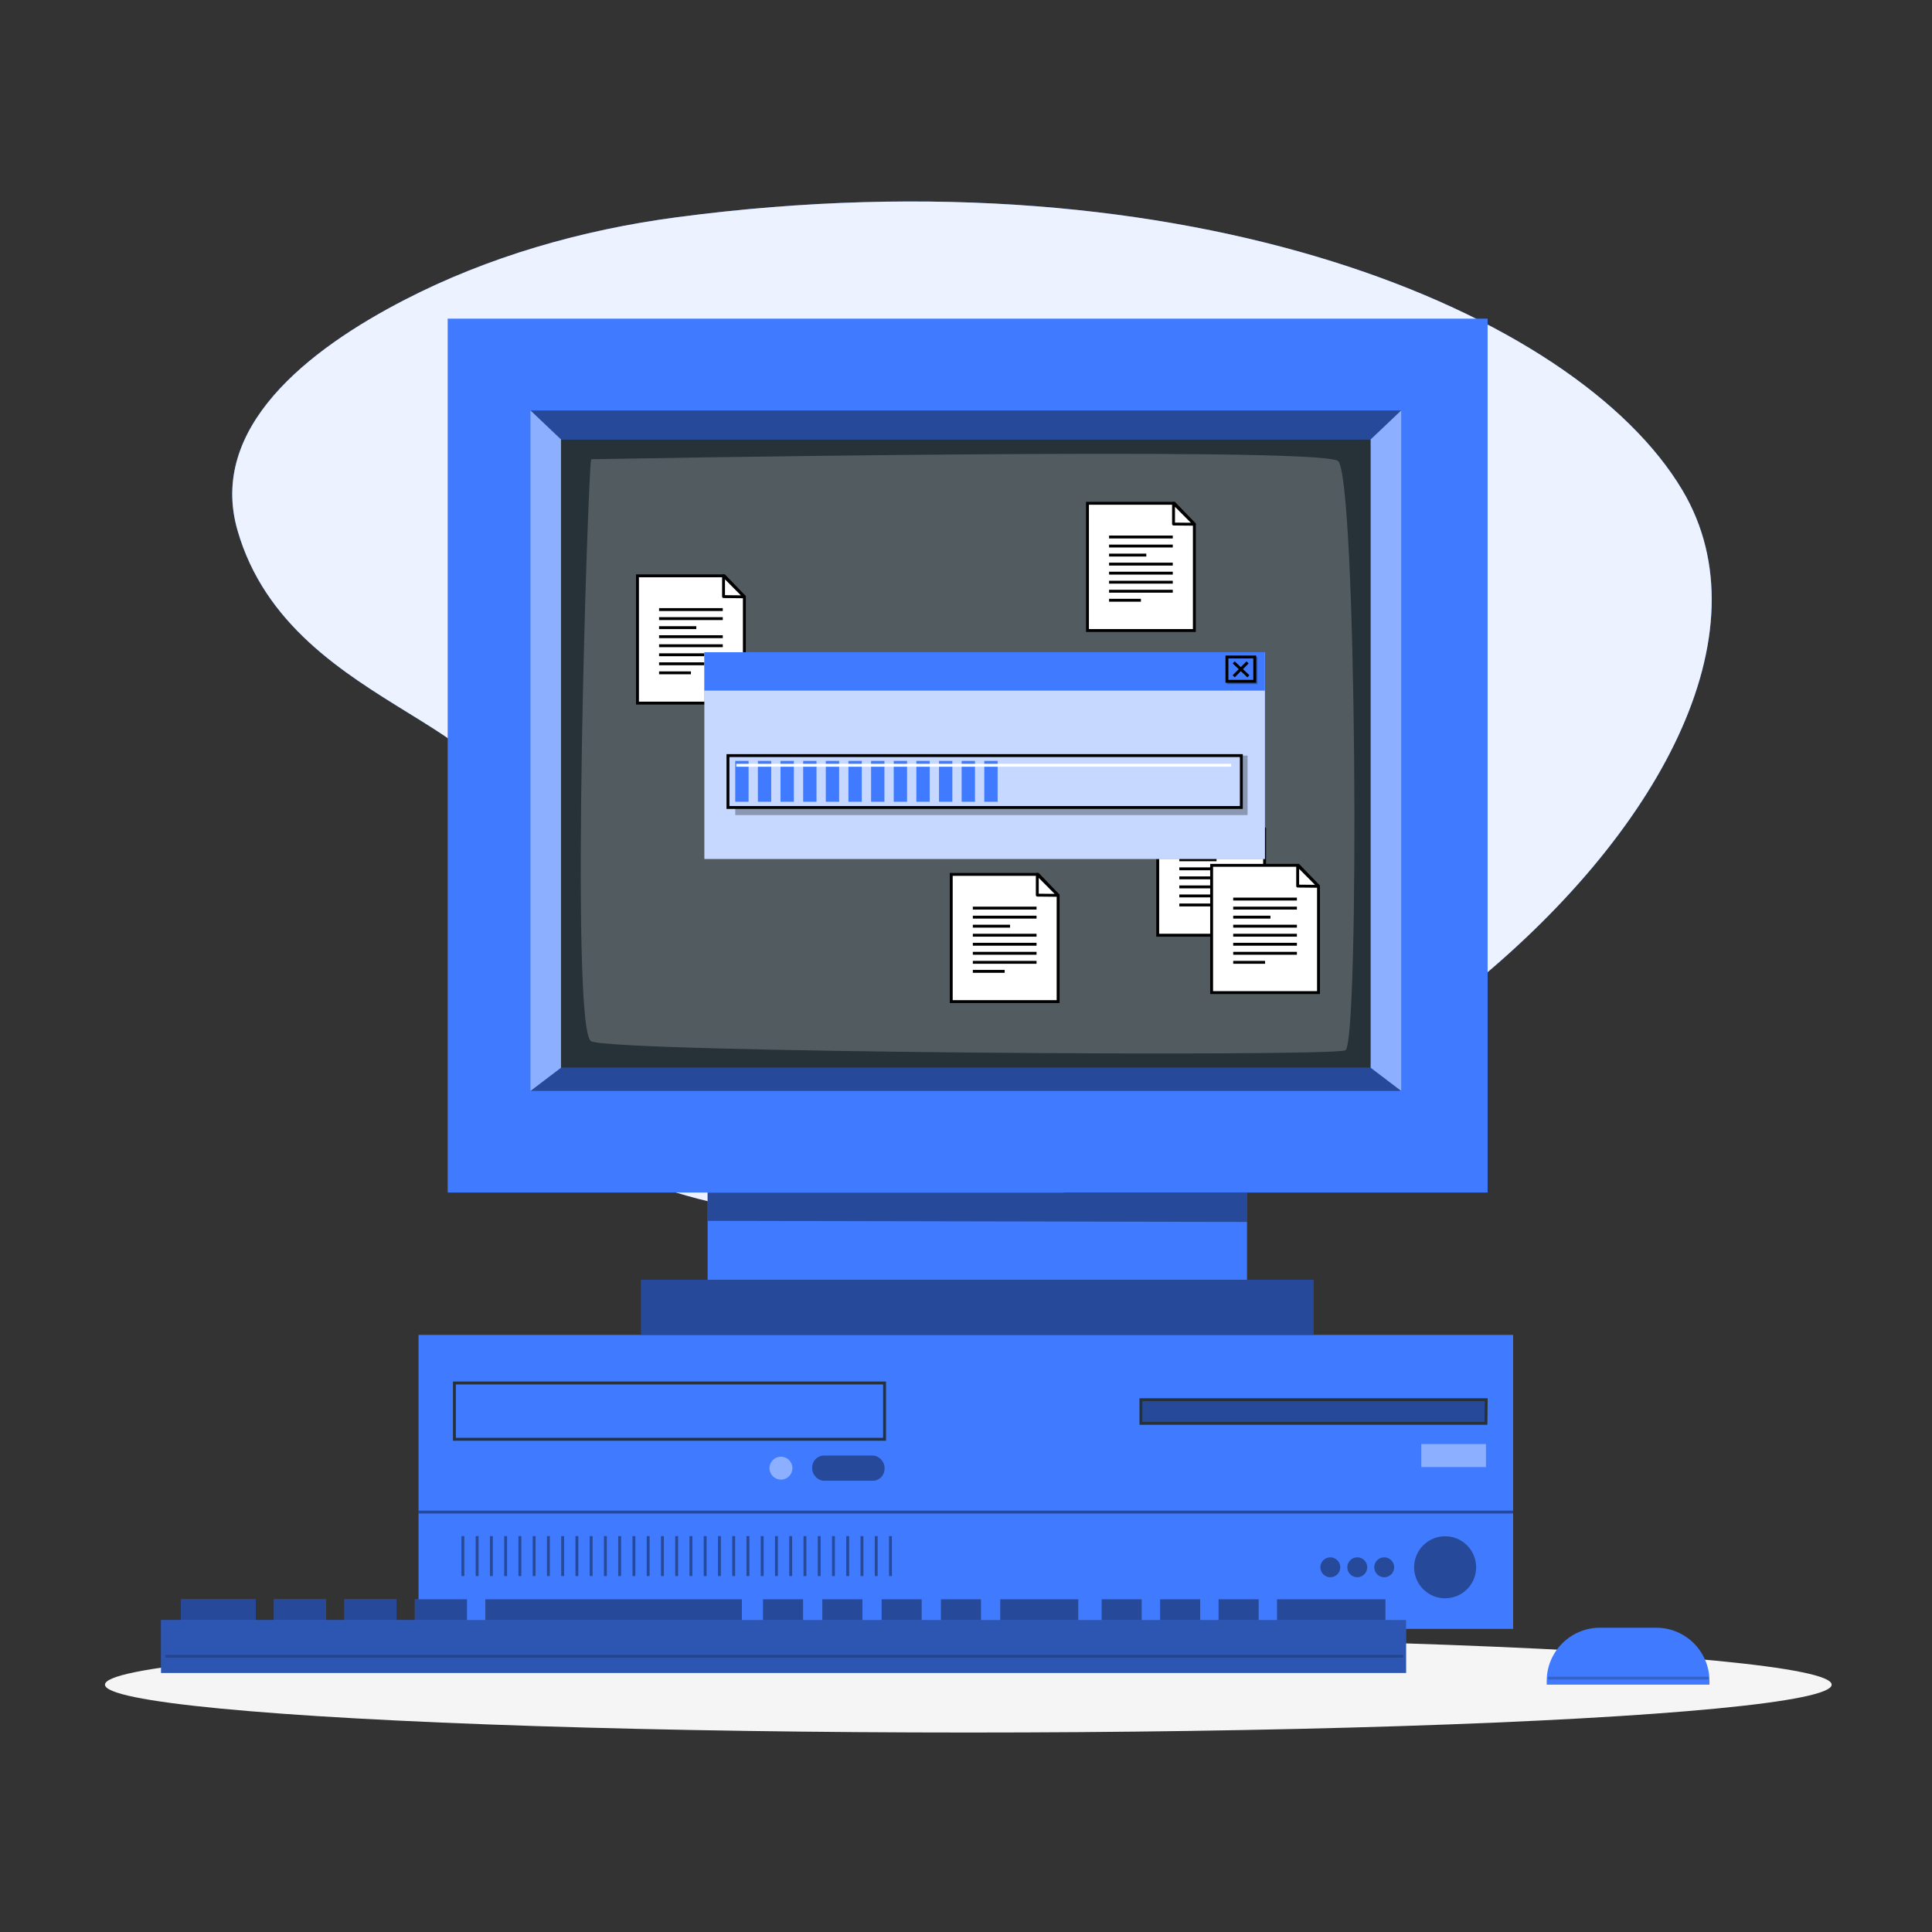 <svg xmlns="http://www.w3.org/2000/svg" viewBox="0 0 500 500" class="iconify iconify--logos" width="60" height="60"><rect x="0" y="0" width="500" height="500" fill="#333333" stroke="none"/><g id="freepik--background-simple--inject-2"><g><path d="M175.288,56.207c-24.999,3.3-49.105,10.326-70.484,21.346-25.198,12.989-50.945,33.224-43.341,59.691,14.039,48.862,81.388,49.752,67.941,82.606-15.232,37.214-5.017,80.867,63.331,93.006,129.817,23.056,286.747-111.851,242.671-185.982-27.44-46.151-127.381-88.189-260.118-70.667Z" style="fill:#407BFF;"></path><path d="M175.288,56.207c-24.999,3.3-49.105,10.326-70.484,21.346-25.198,12.989-50.945,33.224-43.341,59.691,14.039,48.862,81.388,49.752,67.941,82.606-15.232,37.214-5.017,80.867,63.331,93.006,129.817,23.056,286.747-111.851,242.671-185.982-27.44-46.151-127.381-88.189-260.118-70.667Z" style="fill:#fff; opacity:.9;"></path></g></g><g id="freepik--Shadow--inject-2"><ellipse cx="250.599" cy="435.988" rx="223.432" ry="12.388" style="fill:#f5f5f5;"></ellipse></g><g id="freepik--Computer--inject-2"><g><rect x="115.863" y="82.466" width="269.13" height="226.166" style="fill:#407BFF;"></rect><rect x="145.185" y="113.735" width="209.546" height="162.591" style="fill:#263238;"></rect><rect x="183.13" y="308.632" width="139.595" height="22.58" style="fill:#407BFF;"></rect><rect x="165.937" y="331.211" width="173.98" height="14.261" style="fill:#407BFF;"></rect><rect x="108.324" y="345.472" width="283.268" height="76.082" style="fill:#407BFF;"></rect><path d="M229.295,372.858H117.227v-15.315h112.068v15.315Zm-111.318-.75h110.568v-13.815H117.977v13.815Z" style="fill:#263238;"></path><rect x="210.194" y="376.698" width="18.726" height="6.521" rx="3.048" ry="3.048" style="opacity:.4;"></rect><circle cx="202.11" cy="379.958" r="2.967" style="fill:#fff; opacity:.4;"></circle><rect x="295.269" y="362.049" width="89.297" height="6.304" style="opacity:.4;"></rect><rect x="367.827" y="373.72" width="16.739" height="5.955" style="fill:#fff; opacity:.4;"></rect><path d="M346.864,405.611c0,1.424-1.155,2.579-2.579,2.579s-2.579-1.155-2.579-2.579,1.155-2.579,2.579-2.579,2.579,1.155,2.579,2.579Z" style="opacity:.4;"></path><path d="M353.838,405.611c0,1.424-1.155,2.579-2.579,2.579s-2.579-1.155-2.579-2.579,1.155-2.579,2.579-2.579,2.579,1.155,2.579,2.579Z" style="opacity:.4;"></path><path d="M360.812,405.611c0,1.424-1.155,2.579-2.579,2.579s-2.579-1.155-2.579-2.579,1.155-2.579,2.579-2.579,2.579,1.155,2.579,2.579Z" style="opacity:.4;"></path><path d="M368.32,399.934c3.135-3.135,8.218-3.135,11.354,0,3.135,3.135,3.135,8.219,0,11.354-3.135,3.135-8.218,3.135-11.354,0-3.135-3.135-3.135-8.218,0-11.354Z" style="opacity:.4;"></path><rect x="165.937" y="331.211" width="173.98" height="14.261" style="opacity:.4;"></rect><rect x="119.417" y="397.537" width=".75" height="10.348" style="opacity:.4;"></rect><rect x="123.105" y="397.537" width=".75" height="10.348" style="opacity:.4;"></rect><rect x="126.794" y="397.537" width=".75" height="10.348" style="opacity:.4;"></rect><rect x="130.483" y="397.537" width=".75" height="10.348" style="opacity:.4;"></rect><rect x="134.171" y="397.537" width=".75" height="10.348" style="opacity:.4;"></rect><rect x="137.86" y="397.537" width=".75" height="10.348" style="opacity:.4;"></rect><rect x="141.549" y="397.537" width=".75" height="10.348" style="opacity:.4;"></rect><rect x="145.237" y="397.537" width=".75" height="10.348" style="opacity:.4;"></rect><rect x="148.926" y="397.537" width=".75" height="10.348" style="opacity:.4;"></rect><rect x="152.615" y="397.537" width=".75" height="10.348" style="opacity:.4;"></rect><rect x="156.303" y="397.537" width=".75" height="10.348" style="opacity:.4;"></rect><rect x="159.992" y="397.537" width=".75" height="10.348" style="opacity:.4;"></rect><rect x="163.681" y="397.537" width=".75" height="10.348" style="opacity:.4;"></rect><rect x="167.37" y="397.537" width=".75" height="10.348" style="opacity:.4;"></rect><rect x="171.058" y="397.537" width=".75" height="10.348" style="opacity:.4;"></rect><rect x="174.747" y="397.537" width=".75" height="10.348" style="opacity:.4;"></rect><rect x="178.436" y="397.537" width=".75" height="10.348" style="opacity:.4;"></rect><rect x="182.124" y="397.537" width=".75" height="10.348" style="opacity:.4;"></rect><rect x="185.813" y="397.537" width=".75" height="10.348" style="opacity:.4;"></rect><rect x="189.501" y="397.537" width=".75" height="10.348" style="opacity:.4;"></rect><rect x="193.19" y="397.537" width=".75" height="10.348" style="opacity:.4;"></rect><rect x="196.879" y="397.537" width=".75" height="10.348" style="opacity:.4;"></rect><rect x="200.567" y="397.537" width=".75" height="10.348" style="opacity:.4;"></rect><rect x="204.256" y="397.537" width=".75" height="10.348" style="opacity:.4;"></rect><rect x="207.945" y="397.537" width=".75" height="10.348" style="opacity:.4;"></rect><rect x="211.634" y="397.537" width=".75" height="10.348" style="opacity:.4;"></rect><rect x="215.322" y="397.537" width=".75" height="10.348" style="opacity:.4;"></rect><rect x="219.011" y="397.537" width=".75" height="10.348" style="opacity:.4;"></rect><rect x="222.7" y="397.537" width=".75" height="10.348" style="opacity:.4;"></rect><rect x="226.388" y="397.537" width=".75" height="10.348" style="opacity:.4;"></rect><rect x="230.077" y="397.537" width=".75" height="10.348" style="opacity:.4;"></rect><polygon points="183.13 308.632 322.724 308.632 322.724 316.241 183.175 315.954 183.13 308.632" style="opacity:.4;"></polygon><polygon points="145.185 276.325 137.286 282.329 362.63 282.329 354.731 276.325 145.185 276.325" style="opacity:.4;"></polygon><polygon points="354.731 113.735 362.63 106.23 137.286 106.23 145.185 113.735 354.731 113.735" style="opacity:.4;"></polygon><polygon points="354.731 276.325 362.63 282.329 362.63 106.23 354.731 113.735 354.731 276.325" style="fill:#fff; opacity:.4;"></polygon><polygon points="145.185 276.325 137.286 282.329 137.286 106.23 145.185 113.735 145.185 276.325" style="fill:#fff; opacity:.4;"></polygon><path d="M152.99,118.853c-.778,1.751-5.644,147.708,0,150.627,5.644,2.919,191.519,4.087,195.204,2.335s2.973-149.219-1.947-152.532c-5.742-3.867-193.258-.431-193.258-.431Z" style="fill:#fff; opacity:.2;"></path><path d="M384.938,368.728h-90.044v-6.862h90.115l-.071,6.862Zm-89.294-.75h88.552l.056-5.362h-88.607v5.362Z" style="fill:#263238;"></path><rect x="108.324" y="390.945" width="283.268" height=".75" style="opacity:.4;"></rect></g></g><g id="freepik--Documents--inject-2"><g><g><g><polygon points="192.642 181.957 164.979 181.957 164.979 149.031 187.441 149.031 192.642 154.454 192.642 181.957" style="fill:#fff;"></polygon><path d="M193.017,182.332h-28.412v-33.676h22.997l5.416,5.647v28.029Zm-27.662-.75h26.912v-26.977l-4.986-5.199h-21.926v32.176Z"></path></g><g><polygon points="187.251 149.031 187.251 154.4 192.642 154.454 187.251 149.031" style="fill:#fff;"></polygon><path d="M192.642,154.829h-.004l-5.391-.054c-.206-.002-.371-.169-.371-.375v-5.37c0-.152,.092-.289,.232-.347,.141-.057,.302-.026,.409,.083l5.391,5.423c.107,.108,.139,.27,.08,.41-.059,.139-.195,.229-.346,.229Zm-5.016-.8l4.105,.041-4.105-4.13v4.089Z"></path></g></g><g><rect x="170.567" y="157.383" width="16.487" height=".75"></rect><rect x="170.567" y="159.722" width="16.487" height=".75"></rect><rect x="170.567" y="162.061" width="9.635" height=".75"></rect><rect x="170.567" y="164.399" width="16.487" height=".75"></rect><rect x="170.567" y="166.738" width="16.487" height=".75"></rect><rect x="170.567" y="169.077" width="16.487" height=".75"></rect><rect x="170.567" y="171.415" width="16.487" height=".75"></rect><rect x="170.567" y="173.754" width="8.244" height=".75"></rect></g></g><g><g><g><polygon points="309.1 163.176 281.438 163.176 281.438 130.249 303.899 130.249 309.1 135.672 309.1 163.176" style="fill:#fff;"></polygon><path d="M309.475,163.55h-28.412v-33.676h22.997l5.415,5.647v28.029Zm-27.662-.75h26.912v-26.977l-4.985-5.199h-21.927v32.176Z"></path></g><g><polygon points="303.709 130.249 303.709 135.619 309.1 135.672 303.709 130.249" style="fill:#fff;"></polygon><path d="M309.1,136.047h-.004l-5.391-.053c-.205-.002-.371-.169-.371-.375v-5.37c0-.152,.092-.289,.232-.347,.141-.057,.303-.025,.408,.083l5.391,5.423c.107,.108,.139,.27,.08,.41-.059,.139-.195,.229-.346,.229Zm-5.016-.799l4.105,.041-4.105-4.13v4.089Z"></path></g></g><g><rect x="287.025" y="138.602" width="16.487" height=".75"></rect><rect x="287.025" y="140.94" width="16.487" height=".75"></rect><rect x="287.025" y="143.279" width="9.635" height=".75"></rect><rect x="287.025" y="145.618" width="16.487" height=".75"></rect><rect x="287.025" y="147.957" width="16.487" height=".75"></rect><rect x="287.025" y="150.295" width="16.487" height=".75"></rect><rect x="287.025" y="152.634" width="16.487" height=".75"></rect><rect x="287.025" y="154.972" width="8.243" height=".75"></rect></g></g><g><g><g><polygon points="327.278 242.033 299.616 242.033 299.616 209.107 322.077 209.107 327.278 214.53 327.278 242.033" style="fill:#fff;"></polygon><path d="M327.653,242.408h-28.413v-33.676h22.997l5.416,5.647v28.029Zm-27.663-.75h26.913v-26.977l-4.986-5.199h-21.927v32.176Z"></path></g><g><polygon points="321.887 209.107 321.887 214.476 327.278 214.53 321.887 209.107" style="fill:#fff;"></polygon><path d="M327.278,214.905h-.004l-5.391-.054c-.205-.002-.371-.169-.371-.375v-5.37c0-.152,.092-.289,.232-.347,.141-.057,.302-.025,.408,.083l5.391,5.423c.107,.108,.139,.27,.08,.41-.059,.139-.195,.229-.346,.229Zm-5.016-.8l4.105,.041-4.105-4.13v4.089Z"></path></g></g><g><rect x="305.203" y="217.459" width="16.487" height=".75"></rect><rect x="305.203" y="219.797" width="16.487" height=".75"></rect><rect x="305.203" y="222.136" width="9.635" height=".75"></rect><rect x="305.203" y="224.475" width="16.487" height=".75"></rect><rect x="305.203" y="226.813" width="16.487" height=".75"></rect><rect x="305.203" y="229.152" width="16.487" height=".75"></rect><rect x="305.203" y="231.491" width="16.487" height=".75"></rect><rect x="305.203" y="233.829" width="8.244" height=".75"></rect></g></g><g><g><g><polygon points="341.227 256.877 313.565 256.877 313.565 223.951 336.027 223.951 341.227 229.374 341.227 256.877" style="fill:#fff;"></polygon><path d="M341.603,257.252h-28.412v-33.676h22.997l5.415,5.647v28.029Zm-27.662-.75h26.912v-26.977l-4.985-5.199h-21.927v32.176Z"></path></g><g><polygon points="335.837 223.951 335.837 229.32 341.227 229.374 335.837 223.951" style="fill:#fff;"></polygon><path d="M341.228,229.749h-.004l-5.391-.054c-.205-.002-.371-.169-.371-.375v-5.37c0-.152,.092-.289,.232-.347,.141-.057,.303-.025,.408,.083l5.391,5.423c.107,.108,.139,.27,.08,.41-.059,.139-.195,.229-.346,.229Zm-5.016-.8l4.105,.041-4.105-4.13v4.089Z"></path></g></g><g><rect x="319.152" y="232.303" width="16.487" height=".75"></rect><rect x="319.152" y="234.642" width="16.487" height=".75"></rect><rect x="319.152" y="236.98" width="9.635" height=".75"></rect><rect x="319.152" y="239.319" width="16.487" height=".75"></rect><rect x="319.152" y="241.658" width="16.487" height=".75"></rect><rect x="319.152" y="243.996" width="16.487" height=".75"></rect><rect x="319.152" y="246.335" width="16.487" height=".75"></rect><rect x="319.152" y="248.674" width="8.244" height=".75"></rect></g></g><g><g><g><polygon points="273.843 259.216 246.18 259.216 246.18 226.289 268.642 226.289 273.843 231.712 273.843 259.216" style="fill:#fff;"></polygon><path d="M274.218,259.591h-28.412v-33.676h22.997l5.415,5.647v28.029Zm-27.662-.75h26.912v-26.978l-4.985-5.199h-21.927v32.176Z"></path></g><g><polygon points="268.452 226.289 268.452 231.659 273.843 231.712 268.452 226.289" style="fill:#fff;"></polygon><path d="M273.843,232.087h-.004l-5.391-.053c-.205-.002-.371-.169-.371-.375v-5.37c0-.152,.092-.289,.232-.347,.141-.057,.303-.025,.408,.083l5.391,5.423c.107,.108,.139,.27,.08,.41-.059,.139-.195,.229-.346,.229Zm-5.016-.799l4.105,.041-4.105-4.13v4.089Z"></path></g></g><g><rect x="251.768" y="234.642" width="16.488" height=".75"></rect><rect x="251.768" y="236.98" width="16.488" height=".75"></rect><rect x="251.768" y="239.319" width="9.635" height=".75"></rect><rect x="251.768" y="241.658" width="16.488" height=".75"></rect><rect x="251.768" y="243.996" width="16.488" height=".75"></rect><rect x="251.768" y="246.335" width="16.488" height=".75"></rect><rect x="251.768" y="248.674" width="16.488" height=".75"></rect><rect x="251.768" y="251.012" width="8.244" height=".75"></rect></g></g></g><g id="freepik--Tab--inject-2"><g><rect x="182.297" y="168.797" width="145.064" height="53.503" style="fill:#407BFF;"></rect><rect x="182.297" y="168.797" width="145.064" height="53.503" style="fill:#fff; opacity:.7;"></rect><rect x="182.297" y="168.797" width="145.064" height="9.928" style="fill:#407BFF;"></rect><path d="M325.102,176.696h-7.95v-7.039h7.95v7.039Zm-7.2-.75h6.45v-5.539h-6.45v5.539Z"></path><g><rect x="318.533" y="172.853" width="5.083" height=".751" transform="translate(-28.354 278.093) rotate(-45.053)"></rect><rect x="320.806" y="170.61" width=".751" height="5.237" transform="translate(-25.244 287.922) rotate(-46.659)"></rect></g><g><rect x="190.278" y="196.927" width="3.453" height="10.568" style="fill:#407BFF;"></rect><g><path d="M321.636,209.344H188.022v-14.17h133.613v14.17Zm-132.863-.75h132.113v-12.67H188.772v12.67Z"></path><rect x="196.138" y="196.927" width="3.453" height="10.568" style="fill:#407BFF;"></rect><rect x="201.997" y="196.927" width="3.453" height="10.568" style="fill:#407BFF;"></rect><rect x="207.856" y="196.927" width="3.453" height="10.568" style="fill:#407BFF;"></rect><rect x="213.716" y="196.927" width="3.453" height="10.568" style="fill:#407BFF;"></rect><rect x="219.575" y="196.927" width="3.453" height="10.568" style="fill:#407BFF;"></rect><rect x="225.435" y="196.927" width="3.453" height="10.568" style="fill:#407BFF;"></rect><rect x="231.294" y="196.927" width="3.453" height="10.568" style="fill:#407BFF;"></rect><rect x="237.154" y="196.927" width="3.453" height="10.568" style="fill:#407BFF;"></rect><rect x="243.013" y="196.927" width="3.453" height="10.568" style="fill:#407BFF;"></rect><rect x="248.872" y="196.927" width="3.453" height="10.568" style="fill:#407BFF;"></rect><rect x="254.732" y="196.927" width="3.453" height="10.568" style="fill:#407BFF;"></rect><rect x="190.56" y="197.676" width="128.067" height=".75" style="fill:#fff;"></rect></g></g><polygon points="317.526 176.321 317.526 177.046 325.424 177.046 325.424 170.032 324.727 170.032 324.727 176.321 317.526 176.321" style="opacity:.3;"></polygon><polygon points="190.278 208.969 190.278 210.944 322.872 210.944 322.872 195.549 321.261 195.549 321.261 208.969 190.278 208.969" style="opacity:.3;"></polygon></g></g><g id="freepik--Mouse--inject-2"><g><path d="M414.061,421.256h14.573c7.601,0,13.772,6.171,13.772,13.772v.96h-42.118v-.96c0-7.601,6.171-13.772,13.772-13.772Z" style="fill:#407BFF;"></path><path d="M441.853,434.668h-40.919c-.207,0-.375-.168-.375-.375s.168-.375,.375-.375h40.919c.207,0,.375,.168,.375,.375s-.168,.375-.375,.375Z" style="opacity:.2;"></path></g></g><g id="freepik--Keyboard--inject-2"><g><rect x="46.822" y="413.89" width="19.372" height="6.621" style="fill:#407BFF;"></rect><rect x="46.822" y="413.89" width="19.372" height="6.621" style="opacity:.4;"></rect><rect x="70.876" y="413.89" width="13.501" height="6.621" style="fill:#407BFF;"></rect><rect x="70.876" y="413.89" width="13.501" height="6.621" style="opacity:.4;"></rect><rect x="89.116" y="413.89" width="13.501" height="6.621" style="fill:#407BFF;"></rect><rect x="89.116" y="413.89" width="13.501" height="6.621" style="opacity:.4;"></rect><rect x="107.356" y="413.89" width="13.501" height="6.621" style="fill:#407BFF;"></rect><rect x="107.356" y="413.89" width="13.501" height="6.621" style="opacity:.4;"></rect><rect x="197.462" y="413.89" width="10.374" height="6.621" style="fill:#407BFF;"></rect><rect x="197.462" y="413.89" width="10.374" height="6.621" style="opacity:.4;"></rect><rect x="212.812" y="413.89" width="10.374" height="6.621" style="fill:#407BFF;"></rect><rect x="212.812" y="413.89" width="10.374" height="6.621" style="opacity:.4;"></rect><rect x="228.162" y="413.89" width="10.374" height="6.621" style="fill:#407BFF;"></rect><rect x="228.162" y="413.89" width="10.374" height="6.621" style="opacity:.4;"></rect><rect x="243.511" y="413.89" width="10.374" height="6.621" style="fill:#407BFF;"></rect><rect x="243.511" y="413.89" width="10.374" height="6.621" style="opacity:.4;"></rect><rect x="285.103" y="413.89" width="10.374" height="6.621" style="fill:#407BFF;"></rect><rect x="285.103" y="413.89" width="10.374" height="6.621" style="opacity:.4;"></rect><rect x="300.234" y="413.89" width="10.374" height="6.621" style="fill:#407BFF;"></rect><rect x="300.234" y="413.89" width="10.374" height="6.621" style="opacity:.4;"></rect><rect x="315.365" y="413.89" width="10.374" height="6.621" style="fill:#407BFF;"></rect><rect x="315.365" y="413.89" width="10.374" height="6.621" style="opacity:.4;"></rect><rect x="330.496" y="413.89" width="28.056" height="6.621" style="fill:#407BFF;"></rect><rect x="330.496" y="413.89" width="28.056" height="6.621" style="opacity:.4;"></rect><rect x="258.861" y="413.89" width="20.202" height="6.621" style="fill:#407BFF;"></rect><rect x="258.861" y="413.89" width="20.202" height="6.621" style="opacity:.4;"></rect><rect x="125.596" y="413.89" width="66.398" height="6.621" style="fill:#407BFF;"></rect><rect x="125.596" y="413.89" width="66.398" height="6.621" style="opacity:.4;"></rect><rect x="41.677" y="419.257" width="322.218" height="13.702" style="fill:#407BFF;"></rect><rect x="41.677" y="419.257" width="322.218" height="13.702" style="opacity:.3;"></rect><rect x="42.778" y="428.247" width="320.38" height=".75" style="opacity:.2;"></rect></g></g></svg>
